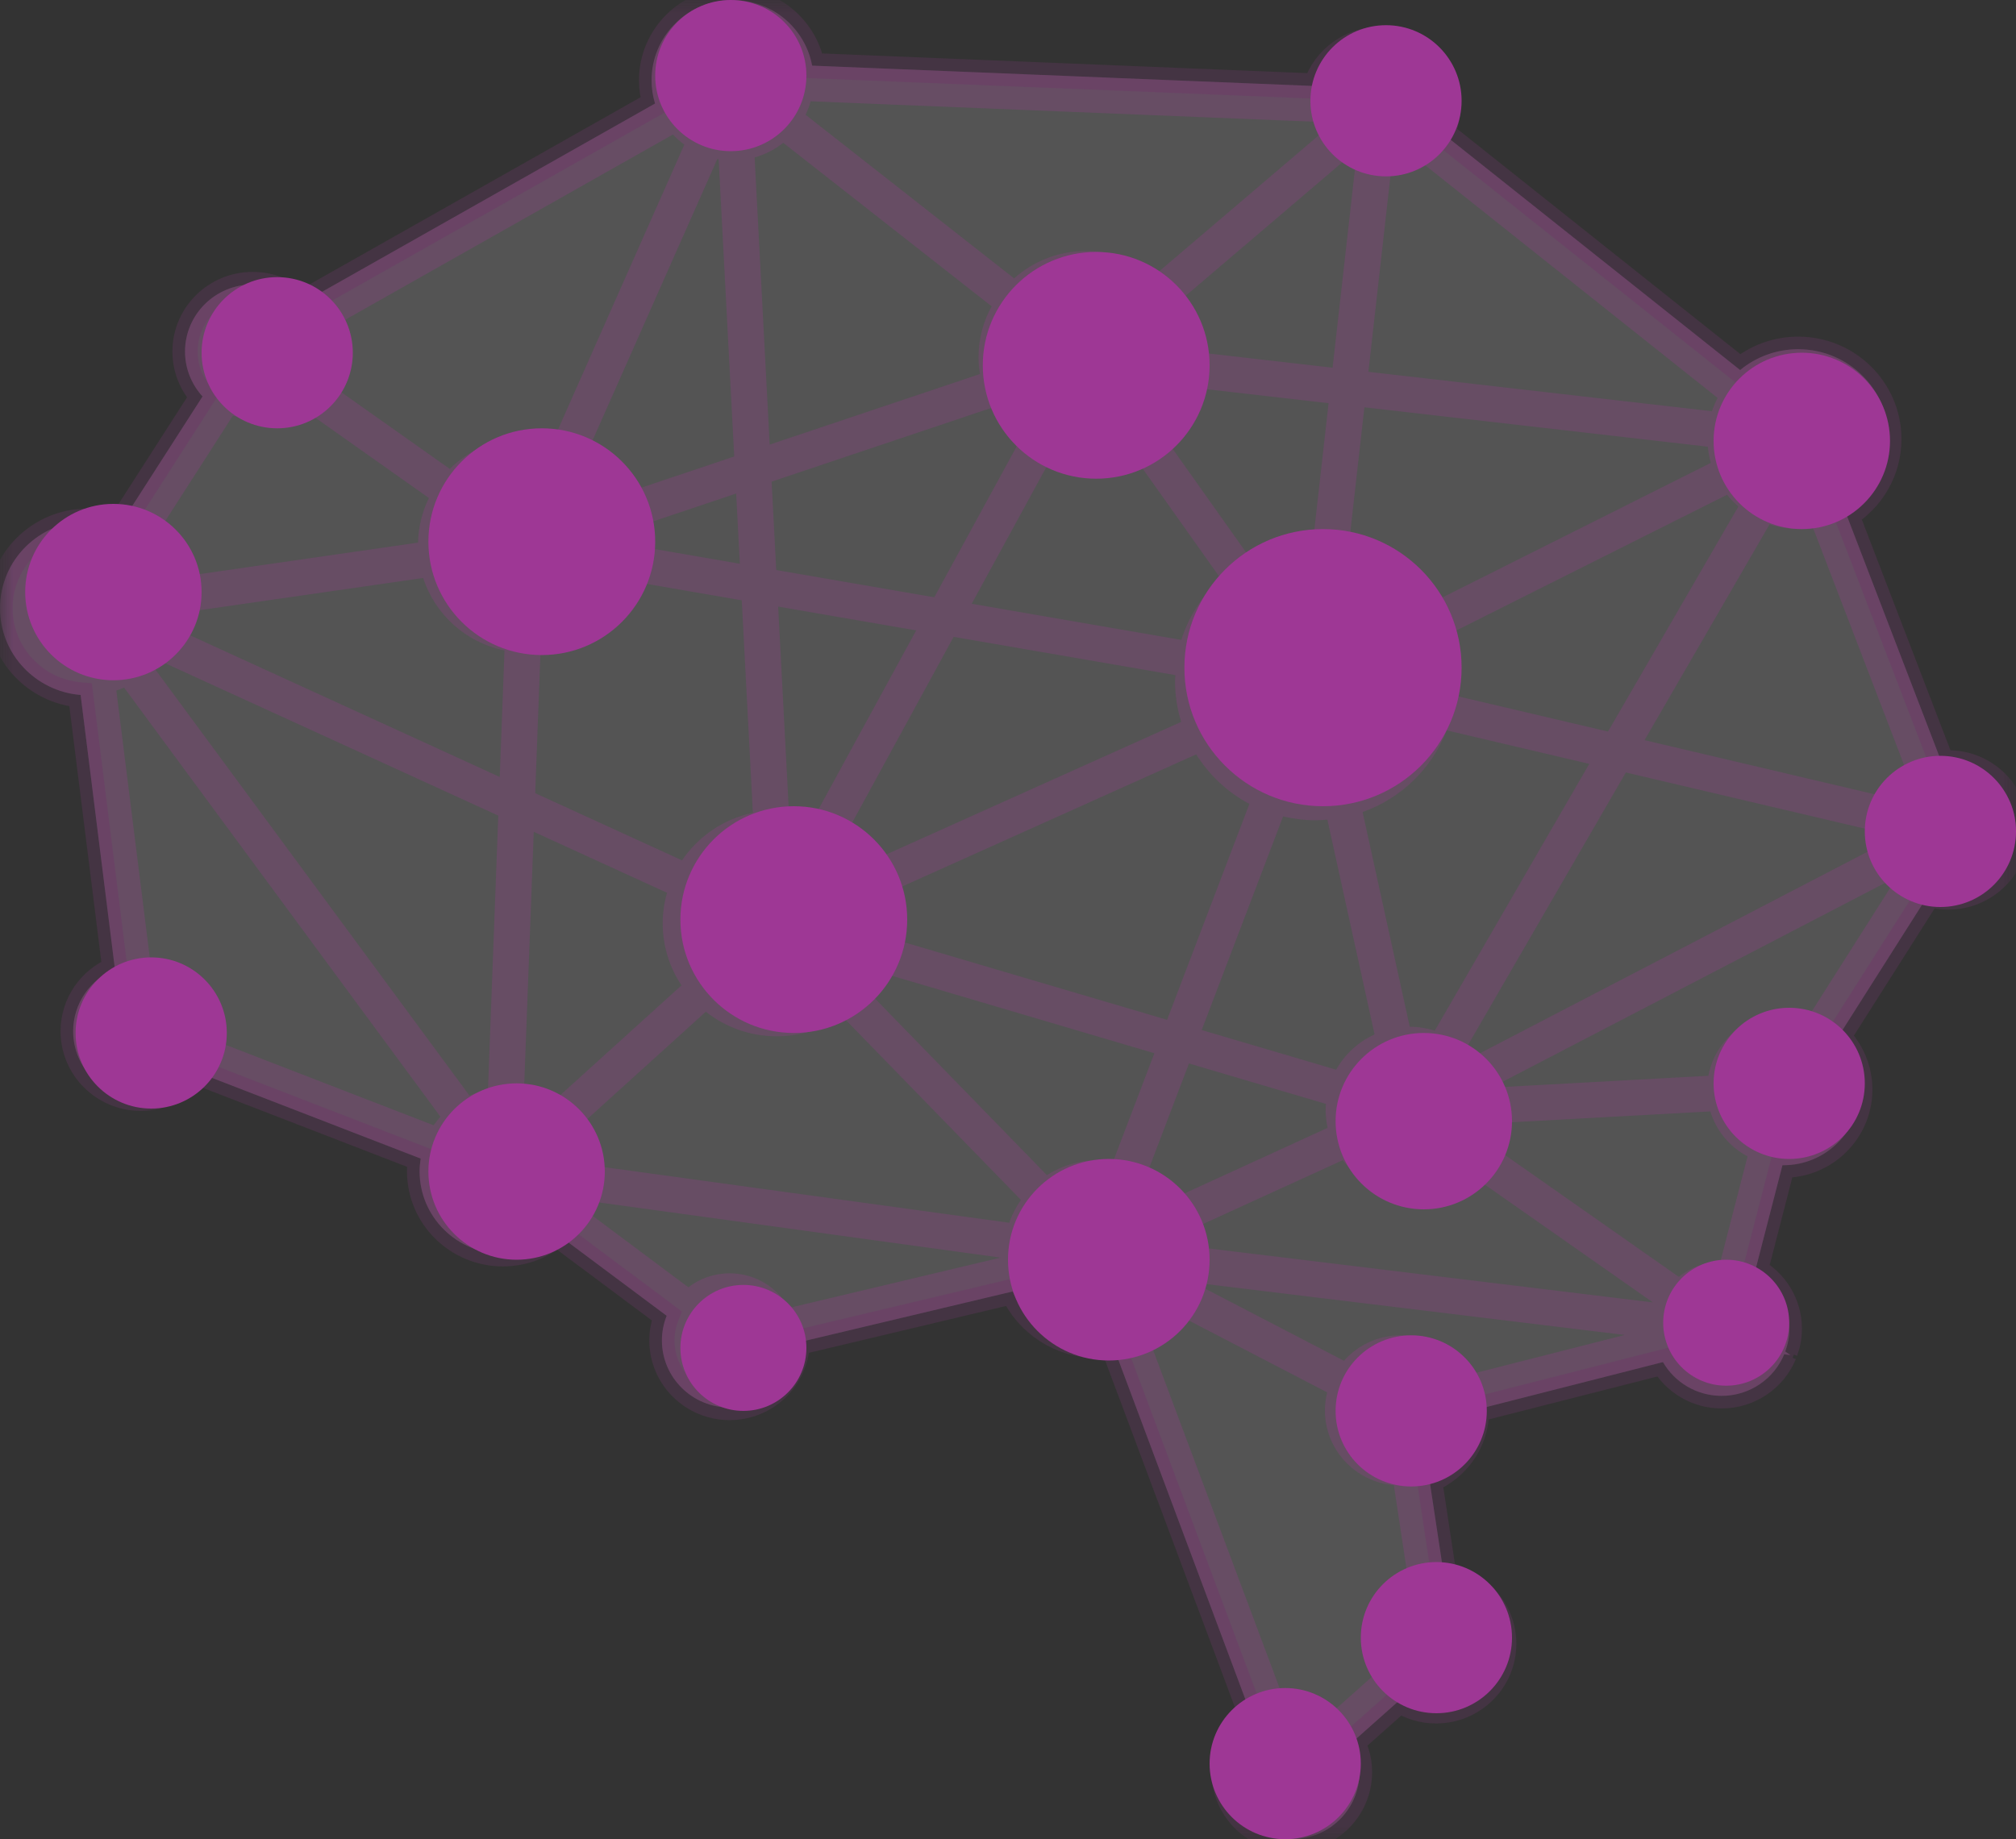 <?xml version="1.0" encoding="UTF-8"?>
<svg width="80px" height="73px" viewBox="0 0 80 73" version="1.1" xmlns="http://www.w3.org/2000/svg" xmlns:xlink="http://www.w3.org/1999/xlink">
    <rect x="0" y="0" width="80" height="73" fill="#333333" stroke="none"/>
    <title>Group 67</title>
    <defs>
        <polygon id="path-1" points="0 0 80 0 80 73 0 73"></polygon>
    </defs>
    <g id="1.1" stroke="none" stroke-width="1" fill="none" fill-rule="evenodd">
        <g id="1.1-About-Rett---DESKTOP" transform="translate(-400, -2229)">
            <g id="Group-67" transform="translate(400, 2229)">
                <g id="Group-3">
                    <mask id="mask-2" fill="white">
                        <use xlink:href="#path-1"></use>
                    </mask>
                    <g id="Clip-2"></g>
                    <path d="M77.061,30.291 L73.277,20.439 C74.284,19.807 74.955,18.696 74.955,17.428 C74.955,15.457 73.343,13.861 71.356,13.861 C70.48,13.861 69.677,14.172 69.053,14.687 L57.234,5.284 C57.376,4.96 57.455,4.604 57.455,4.229 C57.455,2.757 56.252,1.565 54.767,1.565 C53.57,1.565 52.556,2.342 52.209,3.416 L32.228,2.605 C31.952,1.123 30.645,0 29.069,0 C27.294,0 25.856,1.426 25.856,3.186 C25.856,3.507 25.904,3.817 25.994,4.109 L11.924,12.066 C11.438,11.587 10.769,11.291 10.029,11.291 C8.545,11.291 7.342,12.482 7.342,13.953 C7.342,14.64 7.607,15.264 8.037,15.736 L4.716,20.91 C4.333,20.767 3.921,20.685 3.488,20.685 C1.561,20.684 0,22.232 0,24.142 C0,25.955 1.407,27.439 3.199,27.584 L4.561,38.469 C3.589,38.87 2.903,39.82 2.903,40.93 C2.903,42.401 4.106,43.593 5.59,43.593 C6.471,43.593 7.25,43.171 7.74,42.522 L16.693,45.985 C16.668,46.149 16.65,46.316 16.65,46.488 C16.65,48.299 18.13,49.765 19.957,49.765 C20.778,49.765 21.527,49.468 22.105,48.978 L26.455,52.225 C26.334,52.528 26.266,52.857 26.266,53.202 C26.266,54.673 27.469,55.866 28.952,55.866 C30.407,55.866 31.586,54.722 31.635,53.293 L40.184,51.26 C40.77,52.525 42.057,53.406 43.554,53.406 C43.757,53.406 43.954,53.385 44.148,53.355 L49.693,68.179 C49.017,68.662 48.576,69.448 48.576,70.337 C48.576,71.809 49.778,73 51.262,73 C52.746,73 53.949,71.809 53.949,70.337 C53.949,69.91 53.846,69.508 53.665,69.15 L55.538,67.484 C55.956,67.75 56.452,67.906 56.986,67.906 C58.47,67.906 59.673,66.714 59.673,65.243 C59.673,63.88 58.641,62.759 57.309,62.601 L56.725,58.741 C57.821,58.295 58.594,57.228 58.594,55.981 C58.594,55.97 58.593,55.958 58.593,55.947 L65.99,54.063 C66.454,54.863 67.322,55.403 68.319,55.403 C69.44,55.403 70.4,54.722 70.802,53.754 L71.047,53.784 L70.844,53.642 C70.947,53.36 71.006,53.056 71.006,52.739 C71.006,51.75 70.461,50.889 69.653,50.43 L70.733,46.247 C70.746,46.248 70.758,46.249 70.771,46.249 C72.445,46.249 73.802,44.905 73.802,43.245 C73.802,42.431 73.474,41.694 72.944,41.153 L76.539,35.49 C76.784,35.563 77.044,35.604 77.313,35.604 C78.797,35.604 80,34.411 80,32.94 C80,31.47 78.797,30.278 77.313,30.278 C77.228,30.278 77.144,30.283 77.061,30.291 Z" id="Path" stroke="#9E3795" fill="#FFFFFF" opacity="0.401" mask="url(#mask-2)"></path>
                    <path d="M68.268,50.079 C67.642,50.091 67.069,50.313 66.618,50.679 L59.006,45.341 C59.108,45.103 59.178,44.849 59.221,44.586 L67.87,44.113 C68.105,44.885 68.643,45.525 69.348,45.897 L68.268,50.079 Z M55.585,52.999 C54.686,52.999 53.882,53.391 53.331,54.01 L47.355,50.905 L64.477,52.986 L58.239,54.574 C57.731,53.637 56.734,52.999 55.585,52.999 L55.585,52.999 Z M45.488,52.862 C45.853,52.641 46.177,52.361 46.444,52.031 L52.667,55.265 C52.609,55.494 52.576,55.734 52.576,55.981 C52.576,57.537 53.777,58.813 55.312,58.951 L55.896,62.811 C54.956,63.225 54.3,64.157 54.3,65.243 C54.3,65.67 54.403,66.072 54.583,66.429 L52.71,68.096 C52.292,67.831 51.796,67.674 51.262,67.674 C51.185,67.674 51.109,67.68 51.033,67.686 L45.488,52.862 Z M8.263,41.203 C8.272,41.113 8.277,41.022 8.277,40.93 C8.277,39.59 7.279,38.486 5.98,38.297 L4.617,27.41 C4.722,27.375 4.824,27.335 4.923,27.29 L17.478,44.324 C17.382,44.432 17.291,44.544 17.209,44.664 L8.263,41.203 Z M9.242,16.499 C9.491,16.575 9.755,16.616 10.029,16.616 C10.671,16.616 11.26,16.392 11.722,16.02 L17.021,19.767 C16.757,20.305 16.603,20.903 16.588,21.538 L6.76,22.955 C6.578,22.465 6.292,22.026 5.922,21.669 L9.242,16.499 Z M27.156,5.741 L21.945,17.497 C21.608,17.413 21.256,17.363 20.893,17.363 C19.704,17.362 18.628,17.839 17.848,18.611 L12.55,14.865 C12.655,14.58 12.716,14.274 12.716,13.953 C12.716,13.726 12.684,13.508 12.63,13.297 L26.705,5.338 C26.842,5.486 26.993,5.621 27.156,5.741 L27.156,5.741 Z M75.725,30.797 C75.411,31.025 75.148,31.318 74.958,31.659 L65.26,29.378 L70.222,20.81 C70.579,20.927 70.959,20.993 71.356,20.993 C71.556,20.993 71.75,20.972 71.941,20.942 L75.725,30.797 Z M47.249,49.465 C47.234,49.255 47.201,49.05 47.152,48.85 L53.284,46.049 C53.891,46.843 54.852,47.359 55.937,47.359 C56.801,47.359 57.586,47.03 58.177,46.496 L65.59,51.694 L47.249,49.465 Z M6.284,26.201 L19.773,32.372 L19.364,43.266 C19.108,43.312 18.862,43.386 18.631,43.487 L6.076,26.453 C6.15,26.372 6.219,26.288 6.284,26.201 L6.284,26.201 Z M28.518,6.322 L29.136,18.119 L24.688,19.612 C24.348,18.985 23.853,18.454 23.255,18.064 L28.464,6.313 C28.481,6.317 28.5,6.318 28.518,6.322 L28.518,6.322 Z M52.34,5.364 L45.803,10.936 C45.066,10.329 44.12,9.964 43.087,9.964 C41.992,9.963 40.997,10.376 40.242,11.049 L31.968,4.556 C32.05,4.386 32.117,4.207 32.168,4.02 L52.153,4.831 C52.196,5.017 52.26,5.195 52.34,5.364 L52.34,5.364 Z M67.935,16.322 L54.301,14.758 L55.191,6.855 C55.614,6.788 56.004,6.625 56.338,6.386 L68.159,15.793 C68.071,15.962 67.996,16.139 67.935,16.322 L67.935,16.322 Z M63.81,29.037 L57.738,27.61 C57.758,27.422 57.769,27.23 57.769,27.036 C57.769,26.391 57.652,25.774 57.446,25.198 L68.534,19.637 C68.669,19.806 68.819,19.961 68.983,20.104 L63.81,29.037 Z M45.507,46.608 L47.182,42.21 L52.617,43.815 C52.611,43.895 52.605,43.975 52.605,44.056 C52.605,44.3 52.634,44.537 52.684,44.766 L46.555,47.574 C46.272,47.188 45.917,46.86 45.507,46.608 L45.507,46.608 Z M26.469,35.435 C26.36,35.821 26.298,36.226 26.298,36.646 C26.298,37.557 26.573,38.403 27.043,39.111 L21.858,43.808 C21.539,43.586 21.179,43.42 20.792,43.32 L21.18,33.015 L26.469,35.435 Z M21.449,25.865 C23.079,25.657 24.421,24.546 24.952,23.053 L29.435,23.827 L29.876,32.261 C28.71,32.506 27.708,33.198 27.065,34.148 L21.238,31.482 L21.449,25.865 Z M29.359,22.376 L25.2,21.658 C25.2,21.65 25.201,21.642 25.201,21.633 C25.201,21.402 25.178,21.177 25.142,20.955 L29.213,19.589 L29.359,22.376 Z M39.341,16.19 C39.62,16.701 40.005,17.146 40.462,17.503 L37.075,23.707 L30.803,22.625 L30.619,19.117 L39.341,16.19 Z M52.101,21.52 C51.202,21.536 50.356,21.761 49.608,22.151 L46.084,17.18 C46.589,16.683 46.966,16.061 47.171,15.367 L52.722,16.003 L52.101,21.52 Z M55.943,40.754 L54.071,32.231 C55.607,31.686 56.828,30.497 57.405,28.988 L63.067,30.319 L56.937,40.906 C56.623,40.808 56.289,40.755 55.943,40.754 L55.943,40.754 Z M50.917,32.405 C51.33,32.5 51.757,32.557 52.199,32.557 C52.359,32.557 52.517,32.546 52.674,32.533 L54.547,41.058 C53.901,41.353 53.366,41.844 53.022,42.458 L47.687,40.883 L50.917,32.405 Z M35.304,37.23 C35.329,37.039 35.347,36.844 35.347,36.646 C35.347,36.237 35.287,35.841 35.182,35.464 L47.468,29.941 C47.985,30.766 48.712,31.448 49.579,31.908 L46.314,40.478 L35.304,37.23 Z M32.318,32.418 C31.994,32.305 31.656,32.225 31.304,32.188 L30.879,24.076 L36.357,25.021 L32.318,32.418 Z M46.641,26.796 C46.638,26.876 46.629,26.955 46.629,27.036 C46.629,27.599 46.715,28.141 46.873,28.653 L34.594,34.173 C34.317,33.759 33.971,33.396 33.575,33.093 L37.843,25.277 L46.641,26.796 Z M43.087,18.405 C43.741,18.405 44.358,18.254 44.913,17.992 L48.442,22.969 C47.723,23.621 47.174,24.453 46.878,25.399 L38.56,23.964 L41.719,18.178 C42.149,18.322 42.608,18.405 43.087,18.405 L43.087,18.405 Z M43.554,46.053 C42.812,46.053 42.123,46.271 41.543,46.643 L34.435,39.339 C34.614,39.103 34.769,38.85 34.899,38.582 L45.809,41.804 L44.169,46.108 C43.969,46.075 43.764,46.053 43.554,46.053 L43.554,46.053 Z M67.773,17.73 C67.791,17.95 67.831,18.165 67.889,18.373 L56.804,23.932 C56.041,22.821 54.877,22.006 53.521,21.678 L54.142,16.166 L67.773,17.73 Z M53.27,6.439 C53.426,6.543 53.593,6.629 53.77,6.7 L52.881,14.595 L47.333,13.959 C47.295,13.249 47.081,12.587 46.732,12.012 L53.27,6.439 Z M31.081,5.668 L39.352,12.158 C39.02,12.759 38.83,13.449 38.83,14.183 C38.83,14.41 38.853,14.63 38.887,14.846 L30.543,17.647 L29.945,6.249 C30.365,6.131 30.75,5.932 31.081,5.668 L31.081,5.668 Z M23.251,46.225 C23.211,45.728 23.06,45.263 22.821,44.854 L28.009,40.156 C28.781,40.765 29.758,41.132 30.822,41.132 C31.784,41.132 32.674,40.832 33.408,40.325 L40.514,47.626 C40.318,47.903 40.163,48.207 40.049,48.533 L23.251,46.225 Z M74.631,33.038 C74.637,33.197 74.655,33.354 74.688,33.505 L58.485,41.932 C58.389,41.819 58.284,41.714 58.174,41.615 L64.518,30.66 L74.631,33.038 Z M16.791,22.941 C17.261,24.392 18.492,25.506 20.02,25.817 L19.831,30.838 L6.884,24.915 C6.926,24.734 6.952,24.547 6.964,24.357 L16.791,22.941 Z M28.952,50.539 C28.336,50.539 27.769,50.748 27.316,51.094 L22.965,47.846 C22.998,47.775 23.027,47.702 23.055,47.628 L39.707,49.916 L31.304,51.915 C30.846,51.095 29.966,50.539 28.952,50.539 L28.952,50.539 Z M70.771,40.241 C69.286,40.241 68.053,41.301 67.793,42.699 L59.18,43.17 L75.294,34.79 L71.734,40.398 C71.431,40.298 71.108,40.241 70.771,40.241 L70.771,40.241 Z M77.061,30.291 L73.277,20.439 C74.284,19.807 74.955,18.696 74.955,17.428 C74.955,15.457 73.343,13.861 71.356,13.861 C70.48,13.861 69.677,14.172 69.053,14.687 L57.234,5.284 C57.376,4.96 57.455,4.604 57.455,4.229 C57.455,2.757 56.252,1.565 54.767,1.565 C53.57,1.565 52.556,2.342 52.209,3.416 L32.228,2.605 C31.952,1.123 30.645,0 29.069,0 C27.294,0 25.856,1.426 25.856,3.186 C25.856,3.507 25.904,3.817 25.994,4.109 L11.924,12.066 C11.438,11.587 10.769,11.291 10.029,11.291 C8.545,11.291 7.342,12.482 7.342,13.953 C7.342,14.64 7.607,15.264 8.037,15.736 L4.716,20.91 C4.333,20.767 3.921,20.685 3.488,20.685 C1.561,20.684 0,22.232 0,24.142 C0,25.955 1.407,27.439 3.199,27.584 L4.561,38.469 C3.589,38.87 2.903,39.82 2.903,40.93 C2.903,42.401 4.106,43.593 5.59,43.593 C6.471,43.593 7.25,43.171 7.74,42.522 L16.693,45.985 C16.668,46.149 16.65,46.316 16.65,46.488 C16.65,48.299 18.13,49.765 19.957,49.765 C20.778,49.765 21.527,49.468 22.105,48.978 L26.455,52.225 C26.334,52.528 26.266,52.857 26.266,53.202 C26.266,54.673 27.469,55.866 28.952,55.866 C30.407,55.866 31.586,54.722 31.635,53.293 L40.184,51.26 C40.77,52.525 42.057,53.406 43.554,53.406 C43.757,53.406 43.954,53.385 44.148,53.355 L49.693,68.179 C49.017,68.662 48.576,69.448 48.576,70.337 C48.576,71.809 49.778,73 51.262,73 C52.746,73 53.949,71.809 53.949,70.337 C53.949,69.91 53.846,69.508 53.665,69.15 L55.538,67.484 C55.956,67.75 56.452,67.906 56.986,67.906 C58.47,67.906 59.673,66.714 59.673,65.243 C59.673,63.88 58.641,62.759 57.309,62.601 L56.725,58.741 C57.821,58.295 58.594,57.228 58.594,55.981 C58.594,55.97 58.593,55.958 58.593,55.947 L65.99,54.063 C66.454,54.863 67.322,55.403 68.319,55.403 C69.44,55.403 70.4,54.722 70.802,53.754 L71.047,53.784 L70.844,53.642 C70.947,53.36 71.006,53.056 71.006,52.739 C71.006,51.75 70.461,50.889 69.653,50.43 L70.733,46.247 C70.746,46.248 70.758,46.249 70.771,46.249 C72.445,46.249 73.802,44.905 73.802,43.245 C73.802,42.431 73.474,41.694 72.944,41.153 L76.539,35.49 C76.784,35.563 77.044,35.604 77.313,35.604 C78.797,35.604 80,34.411 80,32.94 C80,31.47 78.797,30.278 77.313,30.278 C77.228,30.278 77.144,30.283 77.061,30.291 Z" id="Fill-1" fill="#9E3795" opacity="0.501" mask="url(#mask-2)"></path>
                </g>
                <circle id="Oval" fill="#9E3795" cx="11" cy="14" r="3"></circle>
                <circle id="Oval-Copy-17" fill="#9E3795" cx="21.5" cy="21.5" r="4.5"></circle>
                <circle id="Oval-Copy-24" fill="#9E3795" cx="31.5" cy="36.5" r="4.5"></circle>
                <circle id="Oval-Copy-25" fill="#9E3795" cx="20.5" cy="46.5" r="3.5"></circle>
                <circle id="Oval-Copy-27" fill="#9E3795" cx="29.5" cy="53.5" r="2.5"></circle>
                <circle id="Oval-Copy-28" fill="#9E3795" cx="44" cy="50" r="4"></circle>
                <circle id="Oval-Copy-29" fill="#9E3795" cx="56.5" cy="44.5" r="3.5"></circle>
                <circle id="Oval-Copy-33" fill="#9E3795" cx="56" cy="56" r="3"></circle>
                <circle id="Oval-Copy-34" fill="#9E3795" cx="57" cy="65" r="3"></circle>
                <circle id="Oval-Copy-35" fill="#9E3795" cx="51" cy="70" r="3"></circle>
                <circle id="Oval-Copy-30" fill="#9E3795" cx="71" cy="43" r="3"></circle>
                <circle id="Oval-Copy-32" fill="#9E3795" cx="68.5" cy="52.5" r="2.5"></circle>
                <circle id="Oval-Copy-18" fill="#9E3795" cx="4.5" cy="23.5" r="3.5"></circle>
                <circle id="Oval-Copy-26" fill="#9E3795" cx="6" cy="41" r="3"></circle>
                <circle id="Oval-Copy-19" fill="#9E3795" cx="29" cy="3" r="3"></circle>
                <circle id="Oval-Copy-20" fill="#9E3795" cx="55" cy="4" r="3"></circle>
                <circle id="Oval-Copy-21" fill="#9E3795" cx="71.5" cy="17.5" r="3.5"></circle>
                <circle id="Oval-Copy-31" fill="#9E3795" cx="77" cy="33" r="3"></circle>
                <circle id="Oval-Copy-22" fill="#9E3795" cx="43.5" cy="14.5" r="4.5"></circle>
                <circle id="Oval-Copy-23" fill="#9E3795" cx="52.5" cy="26.5" r="5.5"></circle>
            </g>
        </g>
    </g>
</svg>